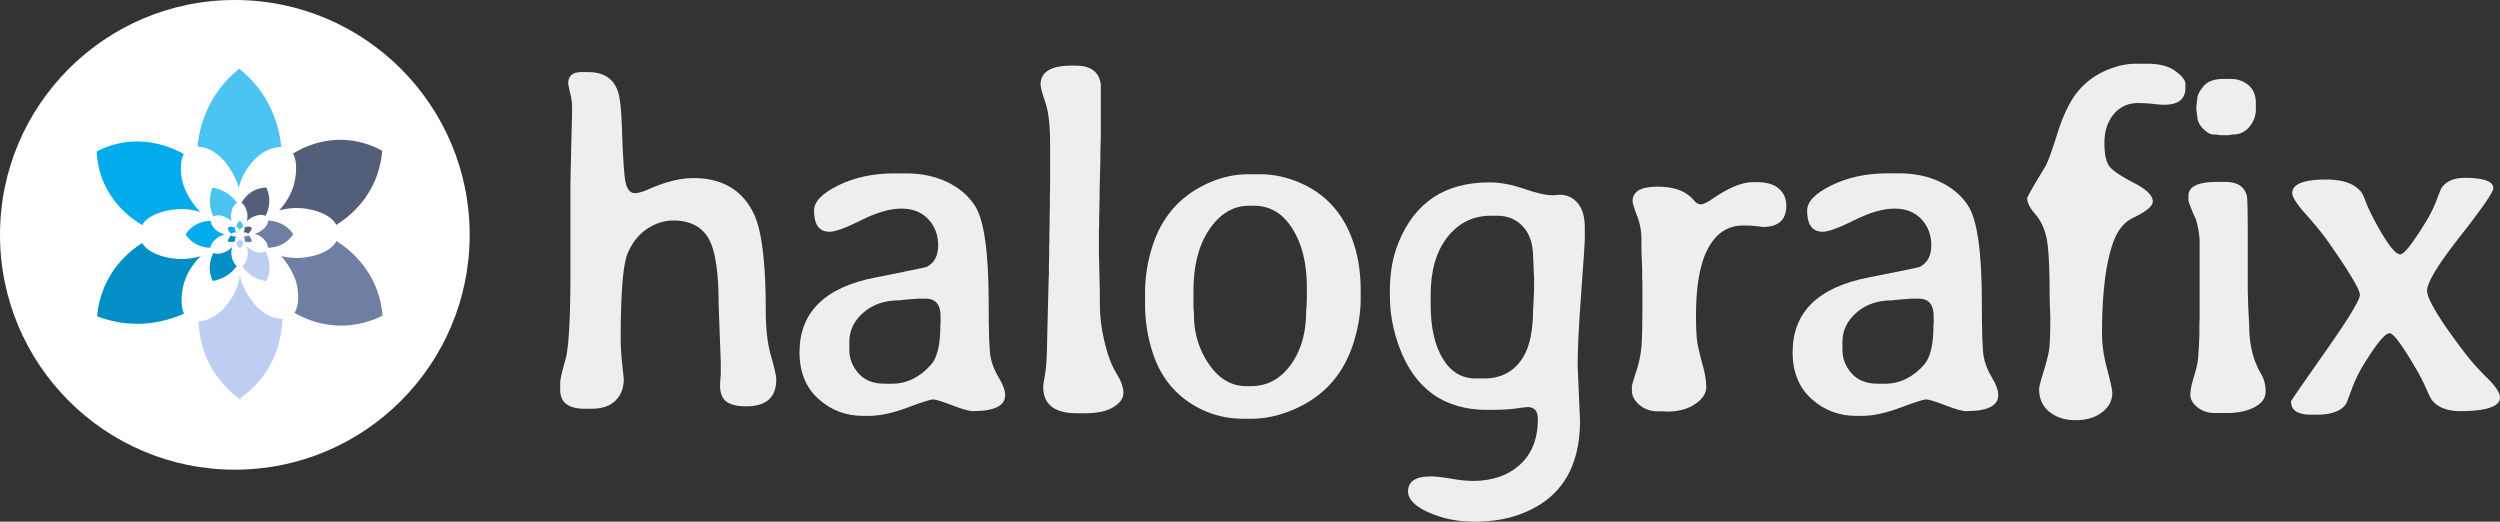 <svg id="logo" xmlns="http://www.w3.org/2000/svg" viewBox="0 0 4098.58 855.25"><rect x="0" y="0" width="4098.58" height="855.25" fill="#333333" stroke="none"/><defs><style>.cls-1{fill:#fff;}.cls-2{fill:#028fc5;}.cls-3{fill:#02abeb;}.cls-4{fill:#4cc4f1;}.cls-5{fill:#535e79;}.cls-6{fill:#6f7fa3;}.cls-7{fill:#bdcef2;}.cls-8{fill:#00aeef;}.cls-9{fill:#eee;}</style></defs><g id="circle"><circle class="cls-1" cx="385" cy="385" r="385"/></g><g id="flower"><path class="cls-2" d="M487.27,557.66c-18.75,0-52.52-6.71-64.16-26.12-13.19,8.25-40.19,27.72-58,63.37a156.69,156.69,0,0,0-15.9,56.54,182.37,182.37,0,0,0,50,11.71c41.79,3.66,75-8.15,92.45-15.94-7.39-15.59-3.06-41.19,1.14-53.51a101.88,101.88,0,0,1,26.62-40.89A116.65,116.65,0,0,1,487.27,557.66Z" transform="translate(-190 -133)"/><path class="cls-3" d="M487.27,475.76a116,116,0,0,1,31.5,4.76c-12-11.34-21.07-26.52-26.85-40.8-5.13-12.68-8.71-38.69-.66-54.15-13.86-7.82-49.77-25.5-95.47-19.29a145.7,145.7,0,0,0-47.26,15,143.19,143.19,0,0,0,9.72,46.41c17.08,43.45,51,66.12,64.76,74.25C434.45,482.49,467.88,475.76,487.27,475.76Z" transform="translate(-190 -133)"/><path class="cls-4" d="M582.21,245.65a183.59,183.59,0,0,0-36.28,38.73c-24.19,34.87-30.37,69.95-32.23,89,31.48,1.25,53.91,31.47,64.76,58.29a66.67,66.67,0,0,1,2.95,9.64,85.48,85.48,0,0,1,2.43-8.77c9.45-27.74,35.39-58.41,66.74-58.41l.42,0a186.36,186.36,0,0,0-30-86.35A183.09,183.09,0,0,0,582.21,245.65Z" transform="translate(-190 -133)"/><path class="cls-5" d="M647.39,478A116.48,116.48,0,0,1,676.33,474c19.24,0,54.33,7.07,65,27.69,14.43-9,46.41-31.84,63.91-74a153.24,153.24,0,0,0,11.22-47.53,142.16,142.16,0,0,0-55.59-17.3c-44.75-4.2-78.49,14.52-90.56,22,9,15.26,4.43,42.78,0,55.7A102.74,102.74,0,0,1,647.39,478Z" transform="translate(-190 -133)"/><path class="cls-6" d="M741.47,528.16c-10.51,20.68-45.23,27.76-65.14,27.76a114.75,114.75,0,0,1-25.56-3.17c9.9,10.75,17.57,24,22.65,36.6,5.4,13.35,9.09,41.49-.71,56.51,12.68,7.39,43.57,23,84.79,20.71a150.09,150.09,0,0,0,59.65-16.21,156.12,156.12,0,0,0-11.87-48.63C787.53,560,756,537.27,741.47,528.16Z" transform="translate(-190 -133)"/><path class="cls-7" d="M586.89,597.41a71.26,71.26,0,0,1-3.6-12.63,102.33,102.33,0,0,1-4,17c-9.14,26.8-33.68,56.25-63.61,58.22.54,17.1,4.15,51.45,26.8,85.06,17.94,26.63,42.31,44.6,43,43.93.18-.17-1-1.7-2-3a161,161,0,0,0,40.95-41c24.81-36,28.1-72.74,28.53-89.27C620.78,655.34,597.88,624.6,586.89,597.41Z" transform="translate(-190 -133)"/><path class="cls-8" d="M754.09,714.34" transform="translate(-190 -133)"/><path class="cls-2" d="M562.42,544.44c-5.31,3.06-15.95,6.68-22.42,3.09a52.1,52.1,0,0,0-6.06,27.4,51.22,51.22,0,0,0,4.74,18.59,59.43,59.43,0,0,0,16.06-4.86,61.18,61.18,0,0,0,23.54-19.61c-4.63-3.2-7.59-11.15-8.41-15.32a33.14,33.14,0,0,1,.85-15.91A38.51,38.51,0,0,1,562.42,544.44Z" transform="translate(-190 -133)"/><path class="cls-3" d="M549,521.27a37.85,37.85,0,0,1,9.68-3.8,38.8,38.8,0,0,1-14.26-7.15c-3.52-2.75-8.78-9.52-9-15.21-5.2.06-18.24.92-30.15,10.14a47.82,47.82,0,0,0-10.92,12,47,47,0,0,0,10.34,11.54c11.92,9.5,25.23,10.36,30.44,10.42C535.2,531.8,543.55,524.44,549,521.27Z" transform="translate(-190 -133)"/><path class="cls-4" d="M538.3,440.68a60.16,60.16,0,0,0-3.94,16.88A61.52,61.52,0,0,0,539.79,488c9.1-4.79,20.38.09,27.83,5.9a21.88,21.88,0,0,1,2.41,2.25,28,28,0,0,1-.74-2.88c-1.86-9.39.46-22.3,9.33-27.42l.12-.06a60.76,60.76,0,0,0-22.59-19.53A59.85,59.85,0,0,0,538.3,440.68Z" transform="translate(-190 -133)"/><path class="cls-5" d="M594.68,495.74a38.22,38.22,0,0,1,7.54-5.84c5.44-3.15,16.52-6.88,22.92-2.8a52.74,52.74,0,0,0,6-31.37,49.8,49.8,0,0,0-4.59-15.28A46.61,46.61,0,0,0,608,444.64a48.23,48.23,0,0,0-22,21c5,2.85,8.24,11.38,9.11,15.75A33.65,33.65,0,0,1,594.68,495.74Z" transform="translate(-190 -133)"/><path class="cls-6" d="M629.49,494.57c.4,7.56-8.26,15.24-13.89,18.49a37.75,37.75,0,0,1-7.75,3.28A40.21,40.21,0,0,1,620.24,523c3.71,2.89,9.35,10.25,9,16.1a49.84,49.84,0,0,0,27.36-8,49.12,49.12,0,0,0,14.23-14.32A51,51,0,0,0,659.55,505,53.38,53.38,0,0,0,629.49,494.57Z" transform="translate(-190 -133)"/><path class="cls-7" d="M597.08,539.41a24.11,24.11,0,0,1-3.08-3,33.4,33.4,0,0,1,1.66,5.45c1.79,9.07-.34,21.41-8.48,26.86a52.85,52.85,0,0,0,21.47,19.68c9.43,4.6,19.25,5.7,19.34,5.4,0-.08-.56-.32-1.07-.51a52.67,52.67,0,0,0,4.9-18.27,54.09,54.09,0,0,0-6.52-29.91C616.13,550.25,604.63,545.3,597.08,539.41Z" transform="translate(-190 -133)"/><path class="cls-8" d="M663.47,545.16" transform="translate(-190 -133)"/><path class="cls-2" d="M575.14,520.91c-1.57,0-4.4-.56-5.38-2.19A13.46,13.46,0,0,0,564.9,524a13,13,0,0,0-1.34,4.74,15.33,15.33,0,0,0,12-.36,7,7,0,0,1,.09-4.48,8.51,8.51,0,0,1,2.24-3.43A10.09,10.09,0,0,1,575.14,520.91Z" transform="translate(-190 -133)"/><path class="cls-3" d="M575.14,514.05a9.36,9.36,0,0,1,2.64.4,10,10,0,0,1-2.25-3.43,6.4,6.4,0,0,1-.06-4.53,12.88,12.88,0,0,0-8-1.62,12.05,12.05,0,0,0-4,1.26,12,12,0,0,0,.81,3.89,12.82,12.82,0,0,0,5.43,6.22C570.71,514.61,573.51,514.05,575.14,514.05Z" transform="translate(-190 -133)"/><path class="cls-4" d="M583.1,494.75a15.42,15.42,0,0,0-3,3.25,15.71,15.71,0,0,0-2.7,7.46c2.64.11,4.52,2.64,5.43,4.89a5.3,5.3,0,0,1,.24.81c.07-.28.14-.53.21-.74.79-2.32,3-4.89,5.59-4.89h0a15.6,15.6,0,0,0-2.52-7.24A15.3,15.3,0,0,0,583.1,494.75Z" transform="translate(-190 -133)"/><path class="cls-5" d="M588.56,514.23a9.9,9.9,0,0,1,2.43-.33c1.61,0,4.56.59,5.45,2.32a13.49,13.49,0,0,0,5.36-6.2,12.91,12.91,0,0,0,.94-4,12,12,0,0,0-4.66-1.45,12.35,12.35,0,0,0-7.59,1.85c.75,1.28.37,3.58,0,4.67A8.49,8.49,0,0,1,588.56,514.23Z" transform="translate(-190 -133)"/><path class="cls-6" d="M596.45,518.44c-.88,1.73-3.79,2.33-5.46,2.33a9.39,9.39,0,0,1-2.14-.27,10.44,10.44,0,0,1,1.9,3.07c.45,1.12.76,3.48-.06,4.74A12.74,12.74,0,0,0,597.8,530a12.53,12.53,0,0,0,5-1.35,13.19,13.19,0,0,0-1-4.08A13.7,13.7,0,0,0,596.45,518.44Z" transform="translate(-190 -133)"/><path class="cls-7" d="M583.49,524.25a6.86,6.86,0,0,1-.3-1.06,8.59,8.59,0,0,1-.33,1.42c-.77,2.25-2.83,4.72-5.33,4.88a13.58,13.58,0,0,0,5.85,10.82,1,1,0,0,0-.17-.25A13.54,13.54,0,0,0,589,529.14C586.33,529.1,584.41,526.53,583.49,524.25Z" transform="translate(-190 -133)"/><path class="cls-8" d="M597.51,534.05" transform="translate(-190 -133)"/></g><path class="cls-9" d="M1462.64,755q0,44.15-49.21,44.14-22.28,0-32.62-7.81t-10.35-26.56l.39-8.6.78-9v-20.7l-3.52-95.32q0-80.07-17.18-108.39T1293.5,494.5q-21.48,0-42,13.28t-32.22,39.84q-11.73,26.57-11.72,142.58a385.38,385.38,0,0,0,2.54,39.84q2.54,23.84,2.54,24.61,0,21.5-13.48,35t-40,13.48h-10.55q-40.23,0-40.23-31.25V761.29q0-6.24,3.9-21.48l5.86-21.49q7-33.2,7-135.93v-148l1.95-87.11.39-12.11q.39-12.11.39-23.05a118.08,118.08,0,0,0-1.56-19.92l-2-8.2q-2.73-12.1-2.73-14.45,0-18.36,21.87-18.36h10.16q39.84,0,50,33.59,4.69,14.85,6.25,64.65t4.49,75q2.94,25.19,16.6,25.19c3.39,0,8.21-1,14.46-3.12l8.59-3.52q40.62-18,72.66-18,71.08,0,99.22,58.6,19.53,40.62,19.53,159.37,0,43.37,8.59,73.64T1462.64,755Z" transform="translate(-190 -133)"/><path class="cls-9" d="M1837.88,780.82q0,26.17-52.74,26.18-9.37,0-34.18-9.58t-31.25-9.57q-6.43,0-42.38,13.48t-63.28,13.48h-9q-42.58,0-73.44-27.93t-30.86-76.37q0-98.43,124.61-122.66,80.86-16,83.59-17.18,19.14-9.76,19.14-35.35t-16.21-43Q1695.69,475,1667.76,475t-65.82,19q-37.89,18.94-52,18.94-25.4,0-25.39-34.76,0-21.87,40-41.41t91.21-19.53h19.53q38.28,0,68,14.45t45.31,39.07q22.26,34.77,22.27,159,0,70.32,2.93,87.5t13.47,34.57Q1837.88,769.1,1837.88,780.82Zm-197.66-18.75h12.11q36.33,0,64.06-31.25,15.24-17.18,15.24-64.06l.39-5.08v-9.76q0-29.29-24.22-29.3h-12.5L1675,624.18l-10.55,1.17q-35.94,0-59,20.12t-23,47.85V707q0,21.09,15,38.08T1640.22,762.07Z" transform="translate(-190 -133)"/><path class="cls-9" d="M1895.93,271.45q0-30.85,50.78-30.86h7q36.33,0,41,30.08v84.76l-.78,29.3v14.45l-1.17,44.53v14.46l-.39,7.81v14.84l-.39,7.43v14.84l-.39,7.42v36.72l1.17,50q.39,7,.39,35.55t7.62,60.74q7.62,32.22,19.33,51.17t11.72,32.23q0,13.27-16.21,23.43T1969,810.51H1955.3q-55.08,0-55.08-43.75,0-3.12,3.13-20.31t3.51-62.89l2.35-93.36.39-7.42V567.93l.39-14.84V538.25l.39-7.43V516l.39-14.84V486.29l.39-14.84V456.21l.39-14.84V367.93q0-44.52-7.81-67.18T1895.93,271.45Z" transform="translate(-190 -133)"/><path class="cls-9" d="M2420.77,609.34v12.89q0,34.77-11.33,71.48-23.05,74.63-90.62,107-39.08,18.75-77.35,18.75h-13.28a155.56,155.56,0,0,1-67.58-14.85q-62.1-29.68-82.42-98.44a254.73,254.73,0,0,1-10.94-73.82V612.46A248,248,0,0,1,2078.58,539q22.27-72.66,88.28-103.91,34-16.41,69.53-16.41h19.54q33.59,0,66.4,14.46,65.63,28.9,88.28,103.12Q2420.77,569.11,2420.77,609.34ZM2233.27,766h7.81q39.45,0,64.85-34.77t25.39-87.89l.78-8.59.39-13.28V603.87q0-58.2-23.63-95.9t-63.09-37.69H2238q-38.67,0-65,38.28t-26.37,101.56v26.56q.78,9.38.78,12.89,0,44.53,24.61,80.47T2233.27,766Z" transform="translate(-190 -133)"/><path class="cls-9" d="M2607.14,988.25q-41.61,0-75.2-15.24t-33.59-34.37q0-24.61,37.11-24.61,12.49,0,33.4,3.71t35.74,3.71q48,0,77.34-26.76t29.3-74.8q0-19.53-16.8-19.54-2.73,0-19.14,2.35T2628.43,805q-107,0-144.93-104.29-14.85-41-14.84-82V608.17q0-42.57,14.06-77.35Q2522.57,432,2631.55,432q27,0,57,10.54t47.27,10.55l11.72-.78q17.58,0,29.1,13.86t11.52,40v19.93q0,7.43-5.86,86.52t-5.86,120.12l3.91,90.23q0,117.57-99.22,153.52Q2648.73,988.25,2607.14,988.25ZM2535.46,616v16.41q0,55.47,19.72,88.28t54.11,32.81H2623q43,0,64.45-35.55,16-26.55,16-79.29c.51-5.21.78-9.25.78-12.11l.78-20.32V585.9l-.39-3.9-.39-11.72-.78-15.24q0-32.41-16.41-50.39t-42.58-18h-10.15q-43.76,0-71.29,35T2535.46,616Z" transform="translate(-190 -133)"/><path class="cls-9" d="M3047.8,502.7q-36.72,0-57,36.52t-20.31,111.53q0,33.19,2.73,47.07t8.4,34.37q5.65,20.5,5.66,35.55t-18,27.54q-18,12.5-46.88,12.5l-6.64-.39h-7q-18.75,0-31.06-10.55T2865.38,773v-6.25q0-2.73,7.42-25.78a176.92,176.92,0,0,0,8.59-44.53q1.18-21.48,1.18-57.81V595.28l-.39-7V574.18l-.79-21.09q-.39-7-.39-27.54a106.83,106.83,0,0,0-7.22-39.06q-7.23-18.56-7.23-24,0-23.43,41-23.43t59.37,22.26q5.46,6.65,11.52,6.64t20.12-9.76q39.06-26.57,65.63-26.57h6.25q23.43,0,35.74,10.55t12.3,28.13q0,34.77-38.67,34.76A210.92,210.92,0,0,0,3047.8,502.7Z" transform="translate(-190 -133)"/><path class="cls-9" d="M3466,780.82q0,26.17-52.73,26.18-9.37,0-34.18-9.58t-31.25-9.57q-6.45,0-42.38,13.48t-63.28,13.48h-9q-42.58,0-73.44-27.93t-30.86-76.37q0-98.43,124.61-122.66,80.86-16,83.6-17.18,19.13-9.76,19.14-35.35t-16.21-43Q3323.81,475,3295.89,475t-65.82,19q-37.91,18.94-52,18.94-25.4,0-25.39-34.76,0-21.87,40-41.41T3284,417.15h19.53q38.28,0,68,14.45t45.32,39.07q22.26,34.77,22.26,159,0,70.32,2.93,87.5t13.48,34.57Q3466,769.1,3466,780.82Zm-197.65-18.75h12.11q36.33,0,64.06-31.25,15.24-17.18,15.23-64.06l.39-5.08v-9.76q0-29.29-24.21-29.3h-12.5l-20.32,1.56-10.54,1.17q-36,0-59,20.12t-23,47.85V707q0,21.09,15,38.08T3268.35,762.07Z" transform="translate(-190 -133)"/><path class="cls-9" d="M3695.54,301.92q-25,0-40.24,18.36t-15.23,46.87q0,28.52,8.59,39.06t39.65,26.57q31.05,16,31.05,30.47,0,11.33-31.64,26.56-23.05,10.94-33.59,41.4-18,51.18-18,148.83,0,27,8.4,58.21t8.4,39.06q0,18.75-16.8,31.64T3593,821.84q-26.37,0-43.17-13.67T3533,771.06q0-5.47,6.83-27.35t9.18-35.15q2.34-13.27,2.34-57l-.78-18.36-.39-19.14q0-68.74-5.27-92T3526.59,484q-13.1-14.85-13.09-26.17,0-3.12,29.69-52,5.86-9.75,19.53-53.32t31.64-66.79A119.6,119.6,0,0,1,3639.29,250q26.94-12.5,52.34-12.5h19.53q28.9,0,45.31,12.11t16.41,20.71v6.64q0,27.74-34.77,27.73a105.4,105.4,0,0,1-12.5-.78A295.92,295.92,0,0,0,3695.54,301.92Z" transform="translate(-190 -133)"/><path class="cls-9" d="M3840.69,810.12h-19.92q-16.41,0-28.13-9.37t-11.71-20.51q0-11.13,6.64-32.23t6.64-37.5l.78-9.76.78-20.32v-16l.39-10.55v-127q-1.56-21.1-6.64-35.55L3786,484q-8.19-20.31-8.2-22.27v-7.81q0-22.65,46.88-22.66h14.06q28.5,0,34.76,22.27,1.56,5.86,1.57,68.36v88.67l.78,25.78,1.56,30.08q0,46.49,19.14,78.91a57.07,57.07,0,0,1,7.81,29.49q0,16.22-18.36,25.78T3840.69,810.12Zm-6.25-547.66h12.89q16.8,0,28.91,10.16t12.11,29.69v9.76a43.72,43.72,0,0,1-10.55,28.71,33.46,33.46,0,0,1-27,12.7l-7.81,1.17h-12.9a49.31,49.31,0,0,0-11.71-1.17q-7,0-16.61-9.57t-9.57-21.29a21.31,21.31,0,0,1-.78-4.69l-.78-7.81v-1.95l1.56-12.5q0-9,10.16-21.1T3834.44,262.46Z" transform="translate(-190 -133)"/><path class="cls-9" d="M3988.58,812.85h-9.76Q3946,812.85,3946,791q0-1.56,56.45-81.84t56.44-92.77q0-12.5-50.39-84.77-14.05-20.29-37.3-46.28T3948,449.57q0-22.26,55.86-22.26,40.62,0,57,20.31,3.12,3.92,7.81,16.6T4085.85,500q27.33,50,39.06,50,9.38,0,41-51.56a214,214,0,0,0,18.94-37.89q6.45-17.58,8.79-20.7,11.72-15.24,36.72-15.24,47.25,0,47.26,16.8,0,9.76-54.29,78.91t-54.3,89.25q0,20.13,57.81,96.68a398.9,398.9,0,0,0,40.43,46.1q21.28,20.7,21.29,32.42,0,21.88-64.84,22.27-32.43,0-46.88-18.36-2.73-3.52-9.18-18.36a303.39,303.39,0,0,0-15.43-30.47q-35.15-60.54-44.53-60.55-11.72,0-45.31,55.86a221.09,221.09,0,0,0-17.38,37.3q-7.62,20.91-9.18,23.25Q4023.34,812.86,3988.58,812.85Z" transform="translate(-190 -133)"/></svg>